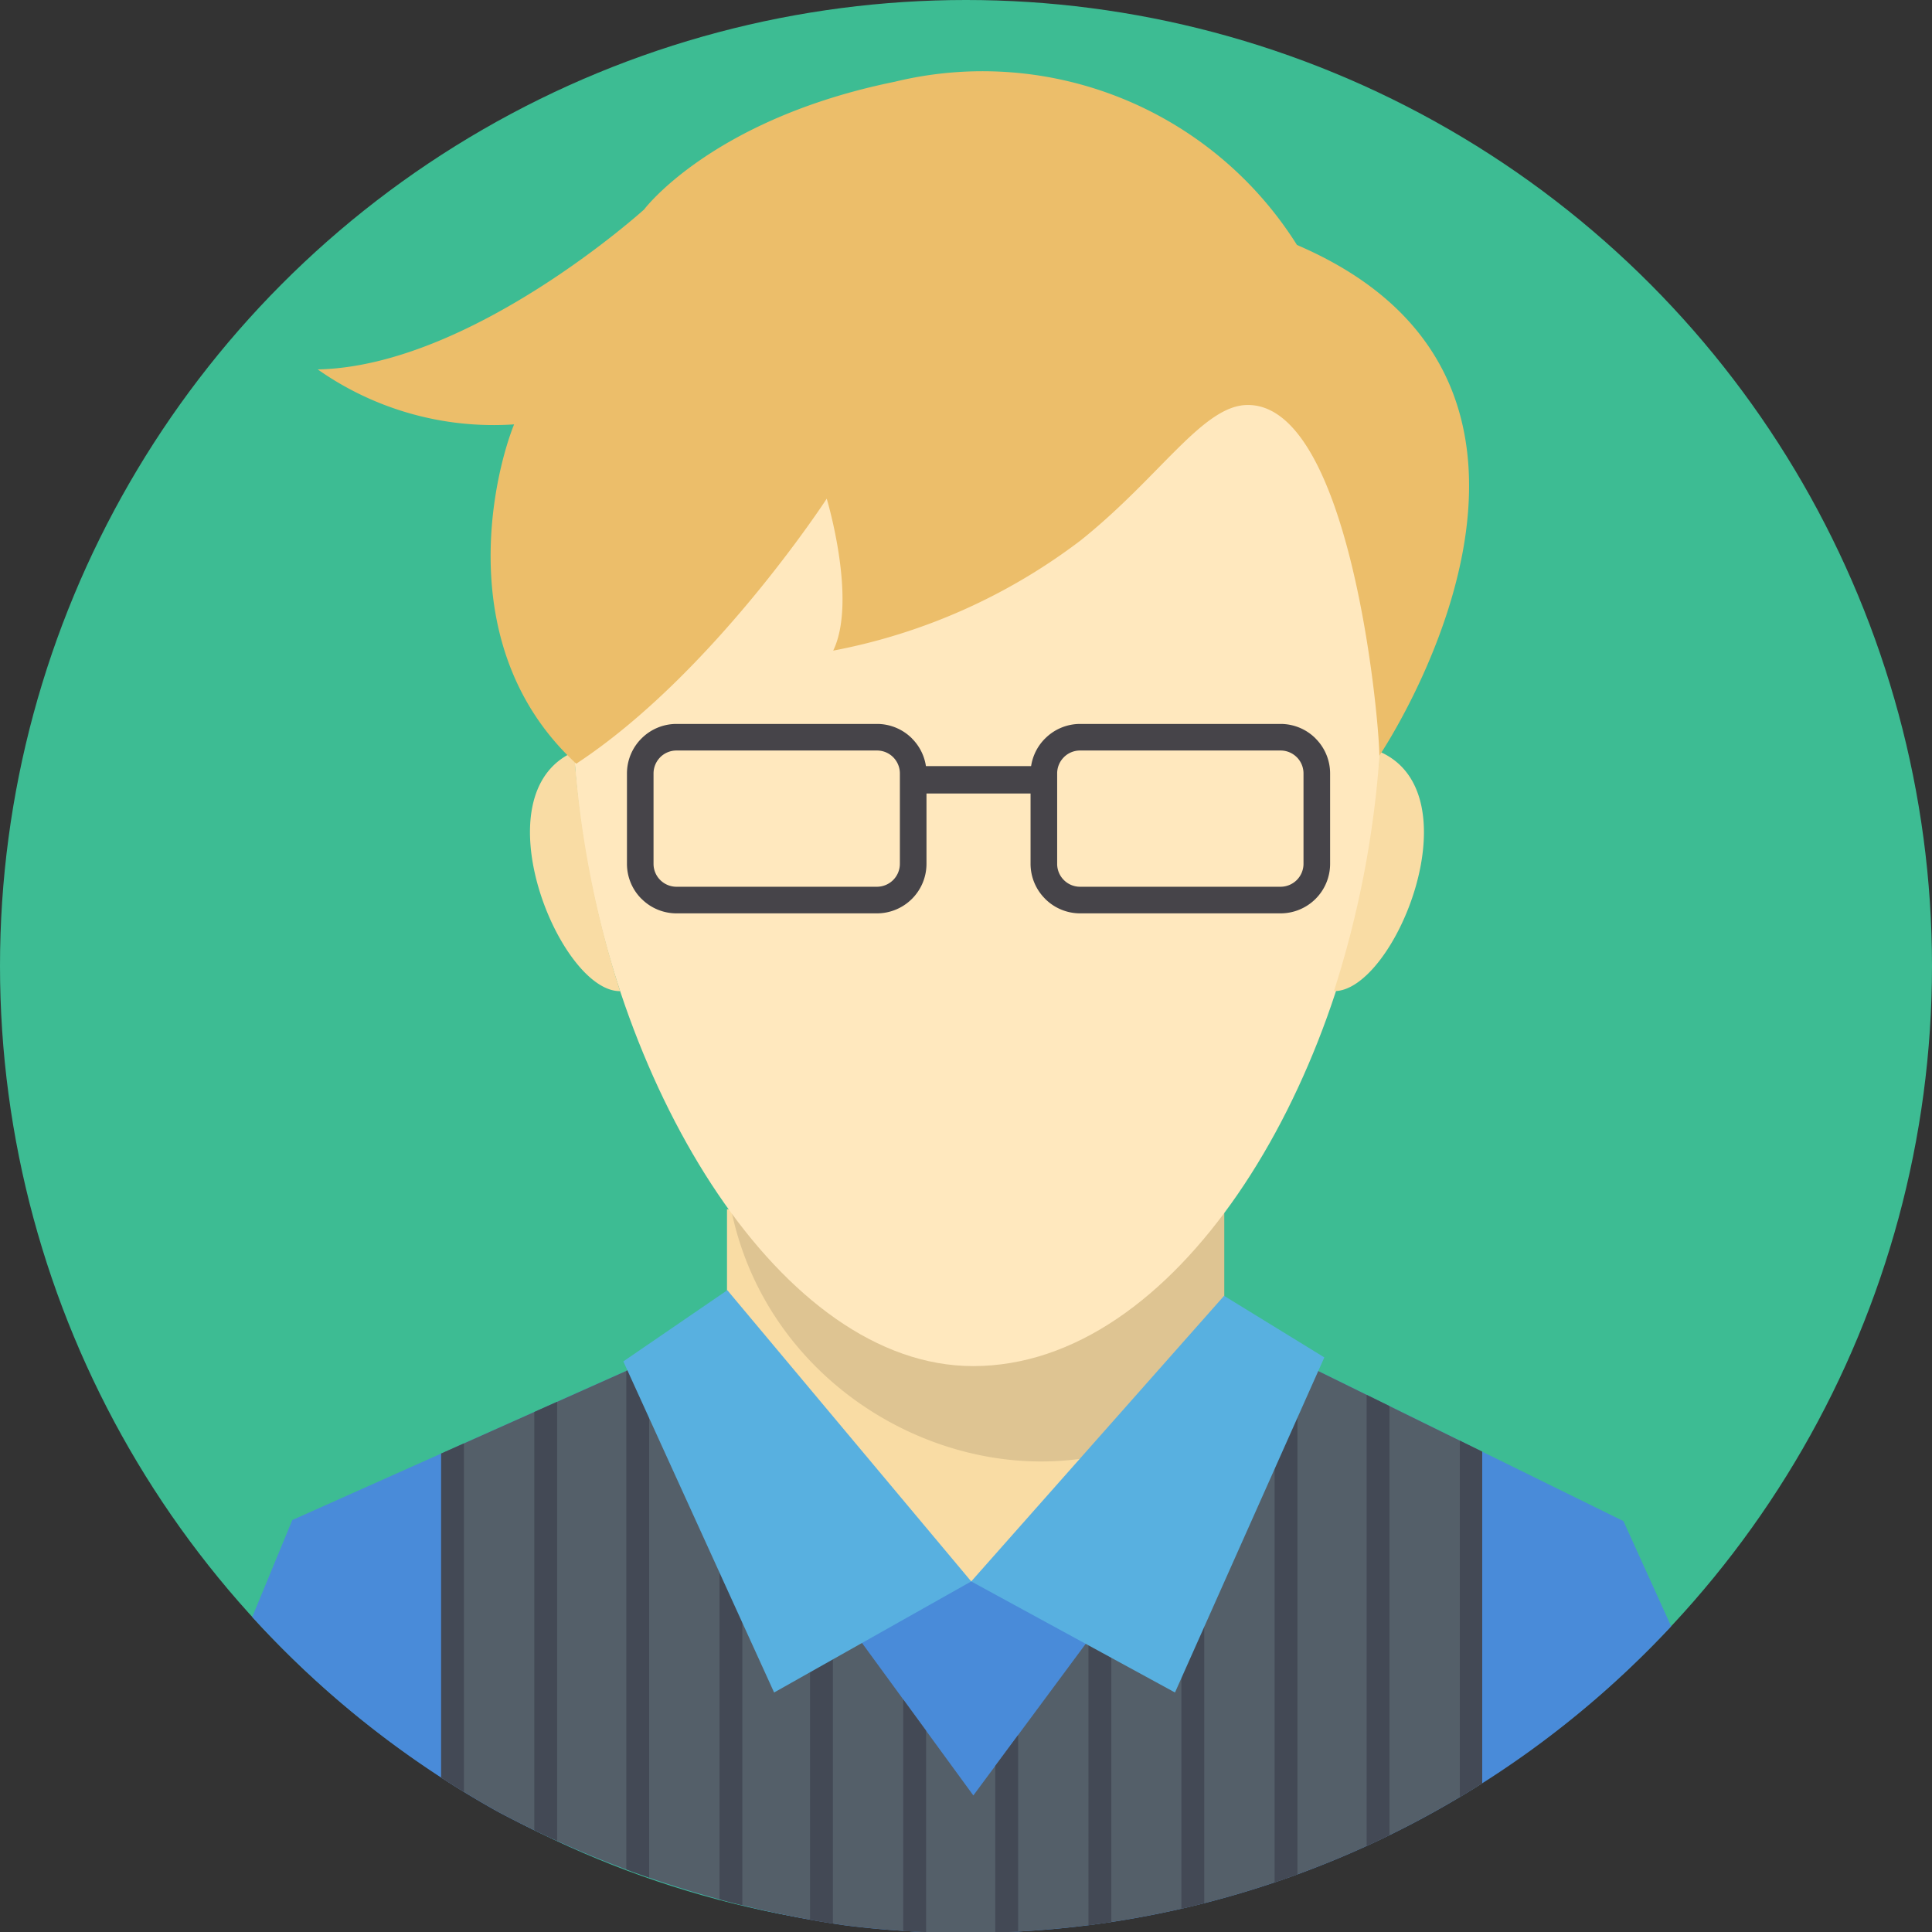 <?xml version="1.0" ?>

<!-- Uploaded to: SVG Repo, www.svgrepo.com, Generator: SVG Repo Mixer Tools -->
<svg width="800px" height="800px" viewBox="0 0 61.8 61.8" xmlns="http://www.w3.org/2000/svg" xmlns:xlink="http://www.w3.org/1999/xlink">

<rect x="0" y="0" width="61.8" height="61.8" fill="#333333" stroke="none"/>

<defs>

<clipPath id="clip-path">

<path clip-rule="evenodd" d="M53.456 52.022A30.766 30.766 0 0 1 30.9 61.829a31.163 31.163 0 0 1-3.833-.237 34.01 34.01 0 0 1-11.15-3.644 31.007 31.007 0 0 1-7.849-6.225l1.282-3.1 13.91-6.212c.625 3.723 7.806 8.175 7.806 8.175s7.213-3.412 8.087-8.211l12.777 6.281z" fill="none"/>

</clipPath>

<clipPath id="clip-path-2">

<path clip-rule="evenodd" d="M14.112 46.496l6.814-3.042 10.209 13.978 10.328-13.938 5.949 2.831v20.033h-33.3V46.496z" fill="none"/>

</clipPath>

</defs>

<title/>

<g data-name="Layer 2" id="Layer_2">

<g data-name="—ÎÓÈ 1" id="_ÎÓÈ_1">

<circle cx="30.9" cy="30.9" fill="#3dbc93" r="30.9"/>

<path d="M23.255 38.68l15.907.121v12.918l-15.907-.121V38.68z" fill="#f9dca4" fill-rule="evenodd"/>

<path d="M39.165 38.778v3.58a7.783 7.783 0 0 1-.098 1.18 6.527 6.527 0 0 1-.395 1.405c-5.374 4.164-13.939.748-15.306-6.365z" fill-rule="evenodd" opacity="0.11"/>

<path d="M31.129 8.432c21.281 0 12.987 35.266 0 35.266-12.266 0-21.281-35.266 0-35.266z" fill="#ffe8be" fill-rule="evenodd"/>

<path d="M18.365 24.046c-3.07 1.339-.46 7.686 1.472 7.658a31.972 31.972 0 0 1-1.472-7.659z" fill="#f9dca4" fill-rule="evenodd"/>

<path d="M44.135 24.046c3.07 1.339.465 7.686-1.466 7.657a31.978 31.978 0 0 0 1.466-7.657z" fill="#f9dca4" fill-rule="evenodd"/>

<path d="M44.123 24.17s7.96-11.785-2.636-16.334a11.881 11.881 0 0 0-12.87-5.22C22.775 3.805 20.604 6.7 20.604 6.7s-5.53 5.014-10.44 5.117a9.774 9.774 0 0 0 6.28 1.758c-.672 1.68-1.965 7.21 1.989 10.854 4.368-2.868 8.012-8.477 8.012-8.477s.982 3.257.207 4.86a18.879 18.879 0 0 0 7.922-3.531c2.542-2.036 3.893-4.297 5.31-4.326 3.256-.069 4.213 9.74 4.24 11.216z" fill="#ecbe6a" fill-rule="evenodd"/>

<path d="M53.456 52.022A30.766 30.766 0 0 1 30.9 61.829a31.163 31.163 0 0 1-3.833-.237 34.01 34.01 0 0 1-11.15-3.644 31.007 31.007 0 0 1-7.849-6.225l1.282-3.1 13.91-6.212c.625 3.723 7.806 8.175 7.806 8.175s7.213-3.412 8.087-8.211l12.777 6.281z" fill="#498bd9" fill-rule="evenodd"/>

<g clip-path="url(#clip-path)">

<path d="M14.112 46.496l6.814-3.042 10.209 13.978 10.328-13.938 5.949 2.831v20.033h-33.3V46.496z" fill="#545f69" fill-rule="evenodd"/>

<g clip-path="url(#clip-path-2)">

<path d="M37.79 42.881h.732v21.382h-.732V42.881zm-14.775 0h.731v21.382h-.73V42.881zm-2.981 0h.731v21.382h-.731V42.881zm-2.944 0h.731v21.382h-.73V42.881zm-2.981 0h.731v21.382h-.731V42.881zm20.708 0h.731v21.382h-.731V42.881zm-2.981 0h.731v21.382h-.731V42.881zm-2.944 0h.731v21.382h-.731V42.881zm-2.981 0h.731v21.382h-.731V42.881zm20.785 0h.732v21.382h-.732V42.881zm-2.98 0h.73v21.382h-.73V42.881zm-2.944 0h.73v21.382h-.73z" fill="#434955" fill-rule="evenodd"/>

</g>

</g>

<path d="M23.265 41.27l7.802 9.316-6.305 3.553-4.823-10.591 3.326-2.278z" fill="#58b0e0" fill-rule="evenodd"/>

<path d="M39.155 41.45l-8.088 9.136 6.518 3.553 4.777-10.719-3.207-1.97z" fill="#58b0e0" fill-rule="evenodd"/>

<path d="M21.637 23.157h6.416a1.58 1.58 0 0 1 1.119.464v.002a1.579 1.579 0 0 1 .464 1.117v2.893a1.585 1.585 0 0 1-1.583 1.583h-6.416a1.578 1.578 0 0 1-1.116-.465h-.002a1.58 1.58 0 0 1-.464-1.118V24.74a1.579 1.579 0 0 1 .464-1.117l.002-.002a1.578 1.578 0 0 1 1.116-.464zm6.416.85h-6.416a.735.735 0 0 0-.517.214l-.001.002a.735.735 0 0 0-.214.517v2.893a.73.73 0 0 0 .215.517.735.735 0 0 0 .517.215h6.416a.735.735 0 0 0 .732-.732V24.74a.734.734 0 0 0-.214-.518.731.731 0 0 0-.518-.215z" fill="#464449" fill-rule="evenodd"/>

<path d="M34.548 23.157h6.416a1.58 1.58 0 0 1 1.118.464v.002a1.579 1.579 0 0 1 .465 1.117v2.893a1.585 1.585 0 0 1-1.583 1.583h-6.416a1.58 1.58 0 0 1-1.117-.465l-.001-.002a1.58 1.58 0 0 1-.465-1.116V24.74a1.58 1.58 0 0 1 .465-1.117l.002-.001a1.58 1.58 0 0 1 1.116-.465zm6.416.85h-6.416a.73.73 0 0 0-.517.214l-.001.002a.729.729 0 0 0-.214.517v2.893a.73.73 0 0 0 .214.517l.001.001a.73.73 0 0 0 .517.214h6.416a.735.735 0 0 0 .732-.732V24.74a.734.734 0 0 0-.214-.518h-.001a.731.731 0 0 0-.517-.215z" fill="#464449" fill-rule="evenodd"/>

<path d="M29.415 24.506h3.845v.876h-3.845z" fill="#464449"/>

</g>

</g>

</svg>